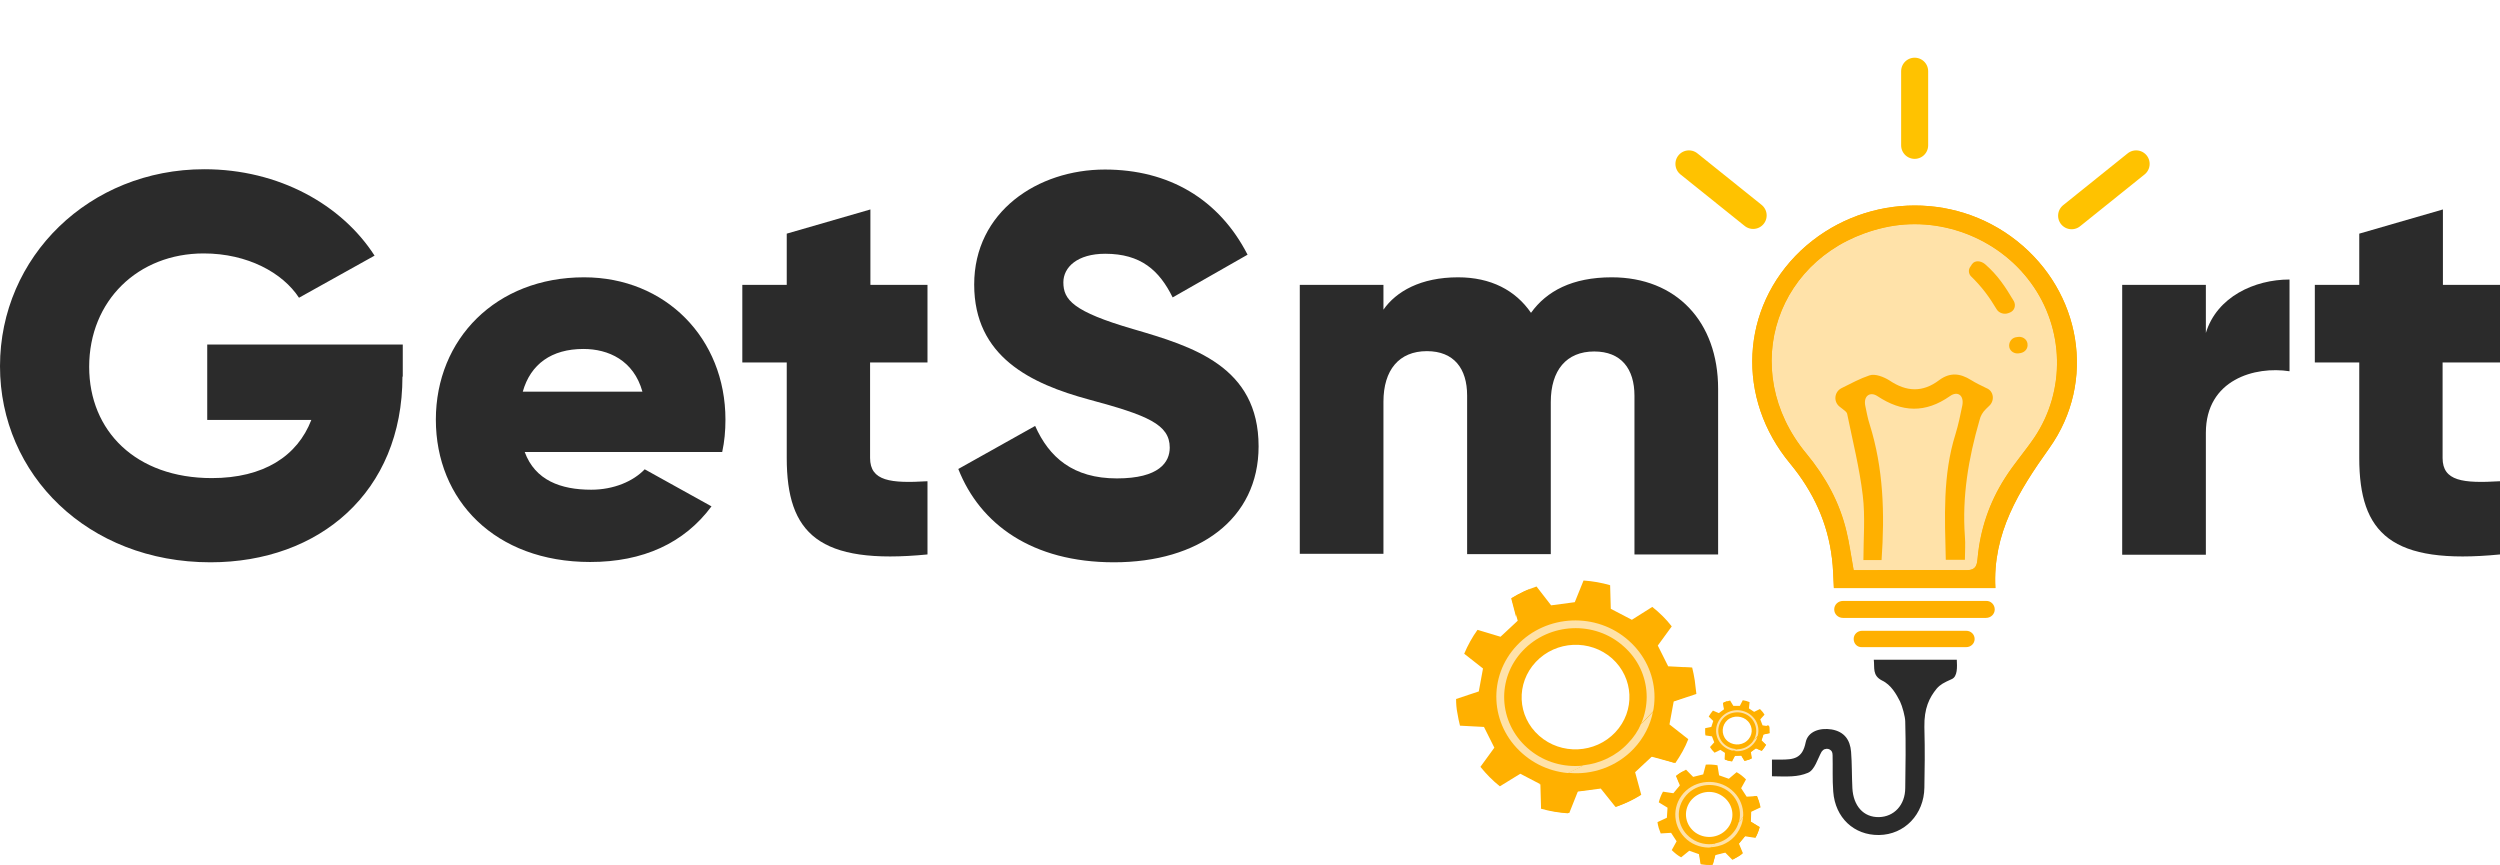 <svg width="185" height="64" viewBox="0 0 185 64" fill="none" xmlns="http://www.w3.org/2000/svg">
<g clip-path="url(#clip0)">
<path d="M150.539 32.379C149.843 33.402 149.027 34.332 148.379 35.355C147.203 37.192 146.531 39.192 146.339 41.331C146.291 41.819 146.219 42.191 145.547 42.191C142.788 42.168 140.028 42.191 137.172 42.191C136.98 41.145 136.86 40.215 136.644 39.331C136.14 37.192 135.108 35.309 133.692 33.588C128.509 27.357 131.461 18.661 139.404 16.848C143.46 15.918 147.827 17.569 150.275 20.917C152.771 24.311 152.867 28.915 150.539 32.379Z" fill="#FFE2A9"/>
<path d="M149.243 17.825C144.515 14.081 137.7 14.383 133.26 18.545C128.797 22.777 128.437 29.473 132.493 34.332C134.196 36.402 135.252 38.703 135.564 41.308C135.66 42.028 135.66 42.749 135.708 43.516H147.659C147.443 39.471 149.387 36.332 151.643 33.17C155.171 28.218 153.995 21.591 149.243 17.825ZM150.539 32.379C149.843 33.402 149.027 34.332 148.379 35.355C147.203 37.192 146.531 39.192 146.339 41.331C146.291 41.819 146.219 42.191 145.547 42.191C142.788 42.168 140.028 42.191 137.172 42.191C136.98 41.145 136.86 40.215 136.644 39.331C136.14 37.192 135.108 35.309 133.692 33.588C128.509 27.357 131.461 18.662 139.404 16.848C143.46 15.918 147.827 17.569 150.275 20.917C152.771 24.311 152.867 28.915 150.539 32.379Z" fill="#FFB000"/>
<path d="M149.243 17.825C144.515 14.081 137.7 14.383 133.26 18.545C128.797 22.777 128.437 29.473 132.493 34.332C134.196 36.402 135.252 38.703 135.564 41.308C135.66 42.028 135.66 42.749 135.708 43.516H147.659C147.443 39.471 149.387 36.332 151.643 33.17C155.171 28.218 153.995 21.591 149.243 17.825ZM150.539 32.379C149.843 33.402 149.027 34.332 148.379 35.355C147.203 37.192 146.531 39.192 146.339 41.331C146.291 41.819 146.219 42.191 145.547 42.191C142.788 42.168 140.028 42.191 137.172 42.191C136.98 41.145 136.86 40.215 136.644 39.331C136.14 37.192 135.108 35.309 133.692 33.588C128.509 27.357 131.461 18.662 139.404 16.848C143.46 15.918 147.827 17.569 150.275 20.917C152.771 24.311 152.867 28.915 150.539 32.379Z" fill="#FFB000"/>
<path d="M138.66 48.818H144.803C144.827 49.329 144.875 50.073 144.419 50.259C143.844 50.515 143.58 50.654 143.316 50.957C142.764 51.631 142.38 52.422 142.404 53.793C142.452 55.746 142.428 56.769 142.404 58.281C142.38 60.257 140.94 61.768 139.044 61.791C137.196 61.815 135.804 60.513 135.66 58.583C135.588 57.676 135.636 56.769 135.612 55.886C135.612 55.63 135.516 55.56 135.468 55.514C135.348 55.421 135.228 55.374 135.012 55.444C134.94 55.467 134.844 55.56 134.796 55.63C134.508 56.142 134.292 56.979 133.788 57.188C133.02 57.513 132.277 57.467 131.125 57.444C131.125 56.886 131.125 56.63 131.125 56.211C131.365 56.211 131.557 56.211 131.749 56.211C132.732 56.211 133.38 56.142 133.62 54.932C133.788 54.119 134.676 53.84 135.54 53.979C136.476 54.142 136.908 54.746 136.98 55.63C137.052 56.537 137.028 57.374 137.076 58.327C137.148 59.629 137.892 60.489 139.044 60.466C140.148 60.443 140.988 59.583 140.988 58.304C141.012 56.537 141.036 55.165 140.988 53.398C140.988 53.049 140.772 52.259 140.604 51.91C140.34 51.398 139.956 50.678 139.26 50.352C138.54 49.98 138.732 49.422 138.66 48.818Z" fill="#2B2B2B"/>
<path d="M147.611 45.097C147.611 45.446 147.323 45.725 146.963 45.725H136.38C136.02 45.725 135.732 45.446 135.732 45.097C135.732 44.748 136.02 44.469 136.38 44.469H146.963C147.323 44.446 147.611 44.748 147.611 45.097Z" fill="#FFB000"/>
<path d="M137.172 47.283C137.172 46.934 137.46 46.678 137.796 46.678H145.499C145.859 46.678 146.123 46.958 146.123 47.283C146.123 47.632 145.835 47.888 145.499 47.888H137.796C137.436 47.911 137.172 47.632 137.172 47.283Z" fill="#FFB000"/>
<path d="M147.179 30.054C147.107 30.124 147.035 30.194 146.963 30.263C146.723 30.496 146.555 30.775 146.483 31.1C145.667 33.914 145.187 36.75 145.403 39.703C145.451 40.261 145.403 40.796 145.403 41.424H143.988C143.916 38.285 143.748 35.169 144.707 32.123C144.923 31.426 145.067 30.705 145.211 30.008C145.355 29.24 144.851 28.915 144.299 29.31C142.476 30.589 140.748 30.519 138.924 29.31C138.396 28.961 137.868 29.287 138.036 30.054C138.132 30.496 138.204 30.938 138.348 31.379C139.38 34.658 139.476 37.983 139.236 41.447H137.892C137.892 39.843 138.036 38.238 137.844 36.657C137.604 34.635 137.1 32.635 136.692 30.635C136.668 30.496 136.5 30.38 136.38 30.287C136.308 30.217 136.212 30.17 136.14 30.101C135.66 29.729 135.732 29.008 136.26 28.729C137.004 28.357 137.652 28.008 138.348 27.776C138.756 27.636 139.404 27.892 139.812 28.148C141.084 29.008 142.284 29.054 143.508 28.124C144.299 27.543 145.043 27.613 145.859 28.124C146.195 28.334 146.579 28.52 147.011 28.729C147.539 28.938 147.635 29.659 147.179 30.054Z" fill="#FFB000"/>
<path d="M148.739 23.125L148.619 23.172C148.307 23.288 147.923 23.172 147.755 22.893C147.227 22.009 146.675 21.242 145.859 20.452C145.667 20.266 145.643 19.94 145.811 19.731L145.931 19.545C146.147 19.243 146.579 19.289 146.891 19.545C147.827 20.359 148.379 21.196 149.027 22.288C149.195 22.614 149.075 22.986 148.739 23.125Z" fill="#FFB000"/>
<path d="M149.147 24.962L149.291 24.939C149.627 24.869 149.987 25.078 150.035 25.427V25.45C150.083 25.776 149.867 26.055 149.531 26.125L149.387 26.148C149.075 26.194 148.763 26.008 148.691 25.706C148.619 25.357 148.835 25.032 149.147 24.962Z" fill="#FFB000"/>
<path d="M125.413 50.352C125.365 50.026 125.293 49.701 125.221 49.399L123.445 49.306L122.677 47.771L123.709 46.353C123.301 45.818 122.797 45.33 122.269 44.911L120.758 45.865L119.198 45.051L119.15 43.307C118.526 43.121 117.854 43.005 117.182 42.958L116.534 44.562L114.782 44.795L113.702 43.4C113.03 43.633 112.43 43.911 111.854 44.26L112.31 45.934L111.038 47.12L109.335 46.609C108.951 47.143 108.615 47.748 108.351 48.376L109.742 49.468L109.431 51.166L107.751 51.724C107.751 52.072 107.775 52.421 107.847 52.77C107.895 53.096 107.967 53.398 108.039 53.7L109.814 53.793L110.582 55.328L109.551 56.746C109.982 57.281 110.462 57.769 110.99 58.187L112.502 57.257L114.062 58.071L114.086 59.815C114.734 60.001 115.406 60.117 116.126 60.164L116.774 58.536L118.526 58.304L119.606 59.699C120.254 59.466 120.878 59.187 121.453 58.815L120.998 57.141L122.269 55.955L123.973 56.467C124.357 55.909 124.693 55.328 124.933 54.7L123.541 53.607L123.853 51.91L125.533 51.352C125.485 51.026 125.461 50.701 125.413 50.352ZM119.534 54.188C118.046 55.769 115.526 55.886 113.894 54.444C112.262 53.002 112.166 50.561 113.654 48.98C115.142 47.399 117.662 47.283 119.294 48.724C120.902 50.166 121.022 52.607 119.534 54.188Z" fill="#FFB000"/>
<path d="M120.518 47.399C118.142 45.283 114.446 45.446 112.262 47.748C110.078 50.05 110.246 53.63 112.646 55.746C115.022 57.862 118.718 57.699 120.902 55.374C123.085 53.096 122.917 49.515 120.518 47.399ZM120.47 55.025C118.502 57.095 115.166 57.257 113.03 55.351C110.87 53.444 110.726 50.212 112.694 48.143C114.662 46.074 117.998 45.911 120.134 47.818C122.293 49.701 122.437 52.933 120.47 55.025Z" fill="#FFE2A9"/>
<path d="M113.918 58.071L113.99 58.094L114.038 59.815L114.014 59.838C114.662 60.024 115.334 60.141 116.054 60.187L116.03 60.164L116.702 58.583L118.454 58.35L119.534 59.699L119.51 59.722C120.158 59.489 120.782 59.21 121.357 58.838H121.333L120.902 57.164L122.173 55.979L123.877 56.444V56.467C124.261 55.909 124.597 55.328 124.837 54.7H124.813L123.445 53.607L123.757 51.91L125.413 51.328L125.437 51.352C125.437 51.026 125.389 50.678 125.341 50.352C125.293 50.026 125.221 49.701 125.149 49.399L125.125 49.422L124.621 49.399C121.909 54.328 117.494 56.816 113.918 58.071Z" fill="#FFB000"/>
<path d="M120.902 55.397C121.645 54.607 122.125 53.654 122.317 52.677C122.029 53.002 121.741 53.305 121.429 53.584C121.214 54.095 120.878 54.584 120.47 55.002C119.582 55.955 118.406 56.49 117.182 56.63C116.798 56.839 116.414 57.025 116.054 57.188C117.806 57.374 119.63 56.746 120.902 55.397Z" fill="#FFE2A9"/>
<path d="M112.19 45.655L111.83 44.283C111.83 44.283 112.622 43.795 113.246 43.563C113.246 43.586 112.286 44.074 112.19 45.655Z" fill="#FFB000"/>
<path d="M130.165 59.303C130.117 59.164 130.069 59.024 130.021 58.908L129.253 58.955L128.845 58.327L129.205 57.676C128.989 57.467 128.773 57.281 128.509 57.141L127.933 57.629L127.213 57.374L127.093 56.63C126.805 56.583 126.517 56.56 126.229 56.583L126.037 57.304L125.293 57.49L124.765 56.955C124.501 57.095 124.237 57.234 124.021 57.42L124.309 58.118L123.829 58.699L123.061 58.583C122.917 58.838 122.821 59.094 122.749 59.373L123.397 59.768L123.349 60.513L122.653 60.838C122.677 60.977 122.701 61.14 122.749 61.28C122.797 61.419 122.845 61.535 122.893 61.675L123.661 61.629L124.069 62.256L123.709 62.907C123.925 63.117 124.141 63.303 124.405 63.442L125.005 62.954L125.725 63.209L125.845 63.954C126.133 64 126.421 64.023 126.733 64L126.925 63.279L127.669 63.093L128.197 63.628C128.461 63.489 128.725 63.349 128.941 63.163L128.653 62.465L129.133 61.884L129.901 62.001C130.045 61.745 130.141 61.489 130.213 61.21L129.565 60.815L129.589 60.071L130.285 59.745C130.237 59.582 130.213 59.443 130.165 59.303ZM127.885 61.233C127.333 61.977 126.277 62.163 125.485 61.629C124.717 61.094 124.525 60.071 125.077 59.303C125.629 58.559 126.685 58.373 127.453 58.908C128.245 59.443 128.437 60.489 127.885 61.233Z" fill="#FFB000"/>
<path d="M127.933 58.304C126.805 57.536 125.221 57.792 124.429 58.885C123.637 59.978 123.901 61.489 125.029 62.28C126.157 63.047 127.717 62.791 128.533 61.698C129.349 60.582 129.061 59.071 127.933 58.304ZM128.341 61.536C127.621 62.535 126.205 62.768 125.197 62.07C124.165 61.373 123.925 60.001 124.645 59.025C125.365 58.025 126.781 57.792 127.813 58.49C128.821 59.187 129.061 60.559 128.341 61.536Z" fill="#FFE2A9"/>
<path d="M125.725 63.186H125.749L125.869 63.907C126.157 63.954 126.445 63.977 126.757 63.954L126.949 63.233L127.693 63.047L128.245 63.558V63.582C128.509 63.442 128.773 63.303 128.989 63.117H128.965L128.677 62.419L129.157 61.838L129.901 61.954V61.977C130.045 61.722 130.141 61.466 130.213 61.187H130.189L129.541 60.792L129.565 60.047L130.237 59.699C130.213 59.559 130.189 59.42 130.141 59.28C130.093 59.141 130.045 59.001 129.997 58.885V58.908L129.781 58.931C128.917 61.187 127.165 62.466 125.725 63.186Z" fill="#FFB000"/>
<path d="M128.533 61.675C128.797 61.303 128.965 60.861 128.989 60.443C128.893 60.605 128.773 60.745 128.653 60.884C128.581 61.117 128.485 61.326 128.317 61.535C127.981 61.977 127.525 62.279 126.997 62.396C126.853 62.512 126.685 62.605 126.541 62.698C127.333 62.675 128.077 62.326 128.533 61.675Z" fill="#FFE2A9"/>
<path d="M124.285 57.978L124.045 57.42C124.045 57.42 124.357 57.164 124.621 57.048C124.621 57.048 124.237 57.304 124.285 57.978Z" fill="#FFB000"/>
<path d="M130.933 54.002C130.933 53.909 130.933 53.816 130.909 53.746L130.429 53.677L130.261 53.235L130.573 52.886C130.477 52.723 130.357 52.584 130.237 52.468L129.805 52.677L129.421 52.421L129.469 51.956C129.301 51.886 129.133 51.84 128.965 51.817L128.749 52.235H128.269L128.029 51.84C127.837 51.886 127.669 51.933 127.501 52.026L127.573 52.491L127.189 52.77L126.757 52.584C126.637 52.723 126.541 52.863 126.445 53.026L126.781 53.351L126.637 53.793L126.181 53.886C126.181 53.979 126.181 54.072 126.181 54.165C126.181 54.258 126.181 54.328 126.205 54.421L126.685 54.49L126.853 54.932L126.541 55.281C126.637 55.444 126.757 55.583 126.877 55.7L127.309 55.49L127.693 55.746L127.645 56.211C127.813 56.281 127.981 56.327 128.173 56.35L128.389 55.932L128.869 55.909L129.109 56.304C129.301 56.258 129.469 56.211 129.637 56.118L129.565 55.653L129.949 55.374L130.381 55.56C130.501 55.42 130.597 55.281 130.693 55.118L130.357 54.793L130.501 54.351L130.957 54.258C130.933 54.188 130.933 54.095 130.933 54.002ZM129.253 54.839C128.821 55.211 128.125 55.165 127.741 54.746C127.357 54.328 127.405 53.654 127.837 53.281C128.269 52.909 128.965 52.956 129.349 53.374C129.757 53.816 129.709 54.467 129.253 54.839Z" fill="#FFB000"/>
<path d="M129.733 53.072C129.157 52.444 128.173 52.375 127.525 52.933C126.877 53.491 126.805 54.444 127.381 55.072C127.957 55.699 128.941 55.769 129.589 55.211C130.237 54.653 130.309 53.7 129.733 53.072ZM129.493 55.095C128.917 55.583 128.029 55.537 127.501 54.979C126.997 54.421 127.045 53.56 127.621 53.049C128.197 52.561 129.109 52.607 129.613 53.165C130.117 53.746 130.069 54.607 129.493 55.095Z" fill="#FFE2A9"/>
<path d="M127.645 55.723L127.621 56.188C127.789 56.258 127.957 56.304 128.149 56.327L128.365 55.932L128.845 55.909L129.085 56.304C129.277 56.258 129.445 56.211 129.613 56.118L129.541 55.653L129.925 55.374L130.357 55.56C130.477 55.421 130.573 55.281 130.669 55.118L130.333 54.793L130.477 54.351L130.933 54.235C130.933 54.142 130.933 54.049 130.933 53.956C130.933 53.863 130.933 53.77 130.909 53.7L130.765 53.677C129.877 54.956 128.629 55.49 127.645 55.723Z" fill="#FFB000"/>
<path d="M129.589 55.211C129.805 55.025 129.973 54.793 130.045 54.537C129.949 54.607 129.877 54.677 129.781 54.746C129.709 54.886 129.613 55.002 129.493 55.095C129.229 55.328 128.893 55.444 128.581 55.444C128.485 55.49 128.365 55.537 128.269 55.56C128.701 55.653 129.205 55.537 129.589 55.211Z" fill="#FFE2A9"/>
<path d="M127.573 52.375L127.525 52.003C127.525 52.003 127.741 51.886 127.933 51.863C127.909 51.863 127.645 51.956 127.573 52.375Z" fill="#FFB000"/>
<path d="M129.733 15.941L124.981 12.128" stroke="#FFC200" stroke-width="2" stroke-miterlimit="10" stroke-linecap="round" stroke-linejoin="round"/>
<path d="M153.299 15.964L158.074 12.128" stroke="#FFC200" stroke-width="2" stroke-miterlimit="10" stroke-linecap="round" stroke-linejoin="round"/>
<path d="M141.684 10.756V5.269" stroke="#FFC200" stroke-width="2" stroke-miterlimit="10" stroke-linecap="round" stroke-linejoin="round"/>
<path d="M29.781 27.869C29.781 36.402 23.638 41.61 15.575 41.61C6.503 41.61 0 35.123 0 27.101C0 18.987 6.623 12.523 15.119 12.523C20.638 12.523 25.294 15.15 27.718 18.917L22.126 22.033C20.926 20.196 18.334 18.754 15.071 18.754C10.223 18.754 6.599 22.242 6.599 27.148C6.599 31.891 10.055 35.379 15.671 35.379C19.51 35.379 22.006 33.751 23.038 31.077H15.335V25.497H29.805V27.869H29.781Z" fill="#2B2B2B"/>
<path d="M43.748 36.239C45.428 36.239 46.868 35.611 47.708 34.728L52.651 37.471C50.636 40.191 47.588 41.587 43.676 41.587C36.621 41.587 32.253 37.006 32.253 31.054C32.253 25.102 36.693 20.521 43.22 20.521C49.244 20.521 53.683 25.032 53.683 31.054C53.683 31.891 53.611 32.682 53.443 33.449H38.829C39.597 35.541 41.492 36.239 43.748 36.239ZM47.54 28.985C46.892 26.66 45.02 25.823 43.172 25.823C40.821 25.823 39.261 26.939 38.685 28.985H47.54Z" fill="#2B2B2B"/>
<path d="M64.386 26.822V33.891C64.386 35.611 65.922 35.774 68.634 35.611V41.029C60.571 41.819 58.219 39.471 58.219 33.891V26.822H54.931V21.079H58.219V17.29L64.41 15.499V21.079H68.634V26.822H64.386Z" fill="#2B2B2B"/>
<path d="M70.914 34.704L76.601 31.519C77.633 33.844 79.409 35.402 82.649 35.402C85.793 35.402 86.561 34.193 86.561 33.123C86.561 31.403 84.905 30.728 80.585 29.566C76.289 28.403 72.09 26.404 72.09 21.056C72.09 15.662 76.793 12.546 81.761 12.546C86.489 12.546 90.208 14.732 92.32 18.847L86.776 22.009C85.793 20.01 84.425 18.778 81.785 18.778C79.721 18.778 78.689 19.777 78.689 20.893C78.689 22.172 79.385 23.056 83.873 24.358C88.24 25.637 93.136 27.101 93.136 33.03C93.136 38.424 88.696 41.61 82.433 41.61C76.385 41.61 72.522 38.796 70.914 34.704Z" fill="#2B2B2B"/>
<path d="M127.141 28.775V41.029H120.95V29.287C120.95 27.287 119.966 26.009 117.974 26.009C115.91 26.009 114.758 27.404 114.758 29.752V41.005H108.567V29.264C108.567 27.264 107.583 25.985 105.591 25.985C103.527 25.985 102.375 27.38 102.375 29.729V40.982H96.184V21.079H102.375V22.916C103.311 21.568 105.135 20.521 107.895 20.521C110.318 20.521 112.142 21.475 113.294 23.149C114.446 21.544 116.342 20.521 119.27 20.521C124.045 20.521 127.141 23.8 127.141 28.775Z" fill="#2B2B2B"/>
<path d="M169.425 20.684V27.473C166.882 27.078 163.234 28.078 163.234 32.03V41.052H157.042V21.079H163.234V24.637C164.05 21.963 166.834 20.684 169.425 20.684Z" fill="#2B2B2B"/>
<path d="M180.752 26.822V33.891C180.752 35.611 182.264 35.774 185 35.611V41.029C176.937 41.819 174.585 39.471 174.585 33.891V26.822H171.297V21.079H174.585V17.29L180.776 15.499V21.079H185.024V26.822H180.752Z" fill="#2B2B2B"/>
</g>
<defs>
<clipPath id="clip0">
<rect width="185" height="64" fill="white"/>
</clipPath>
</defs>
</svg>

